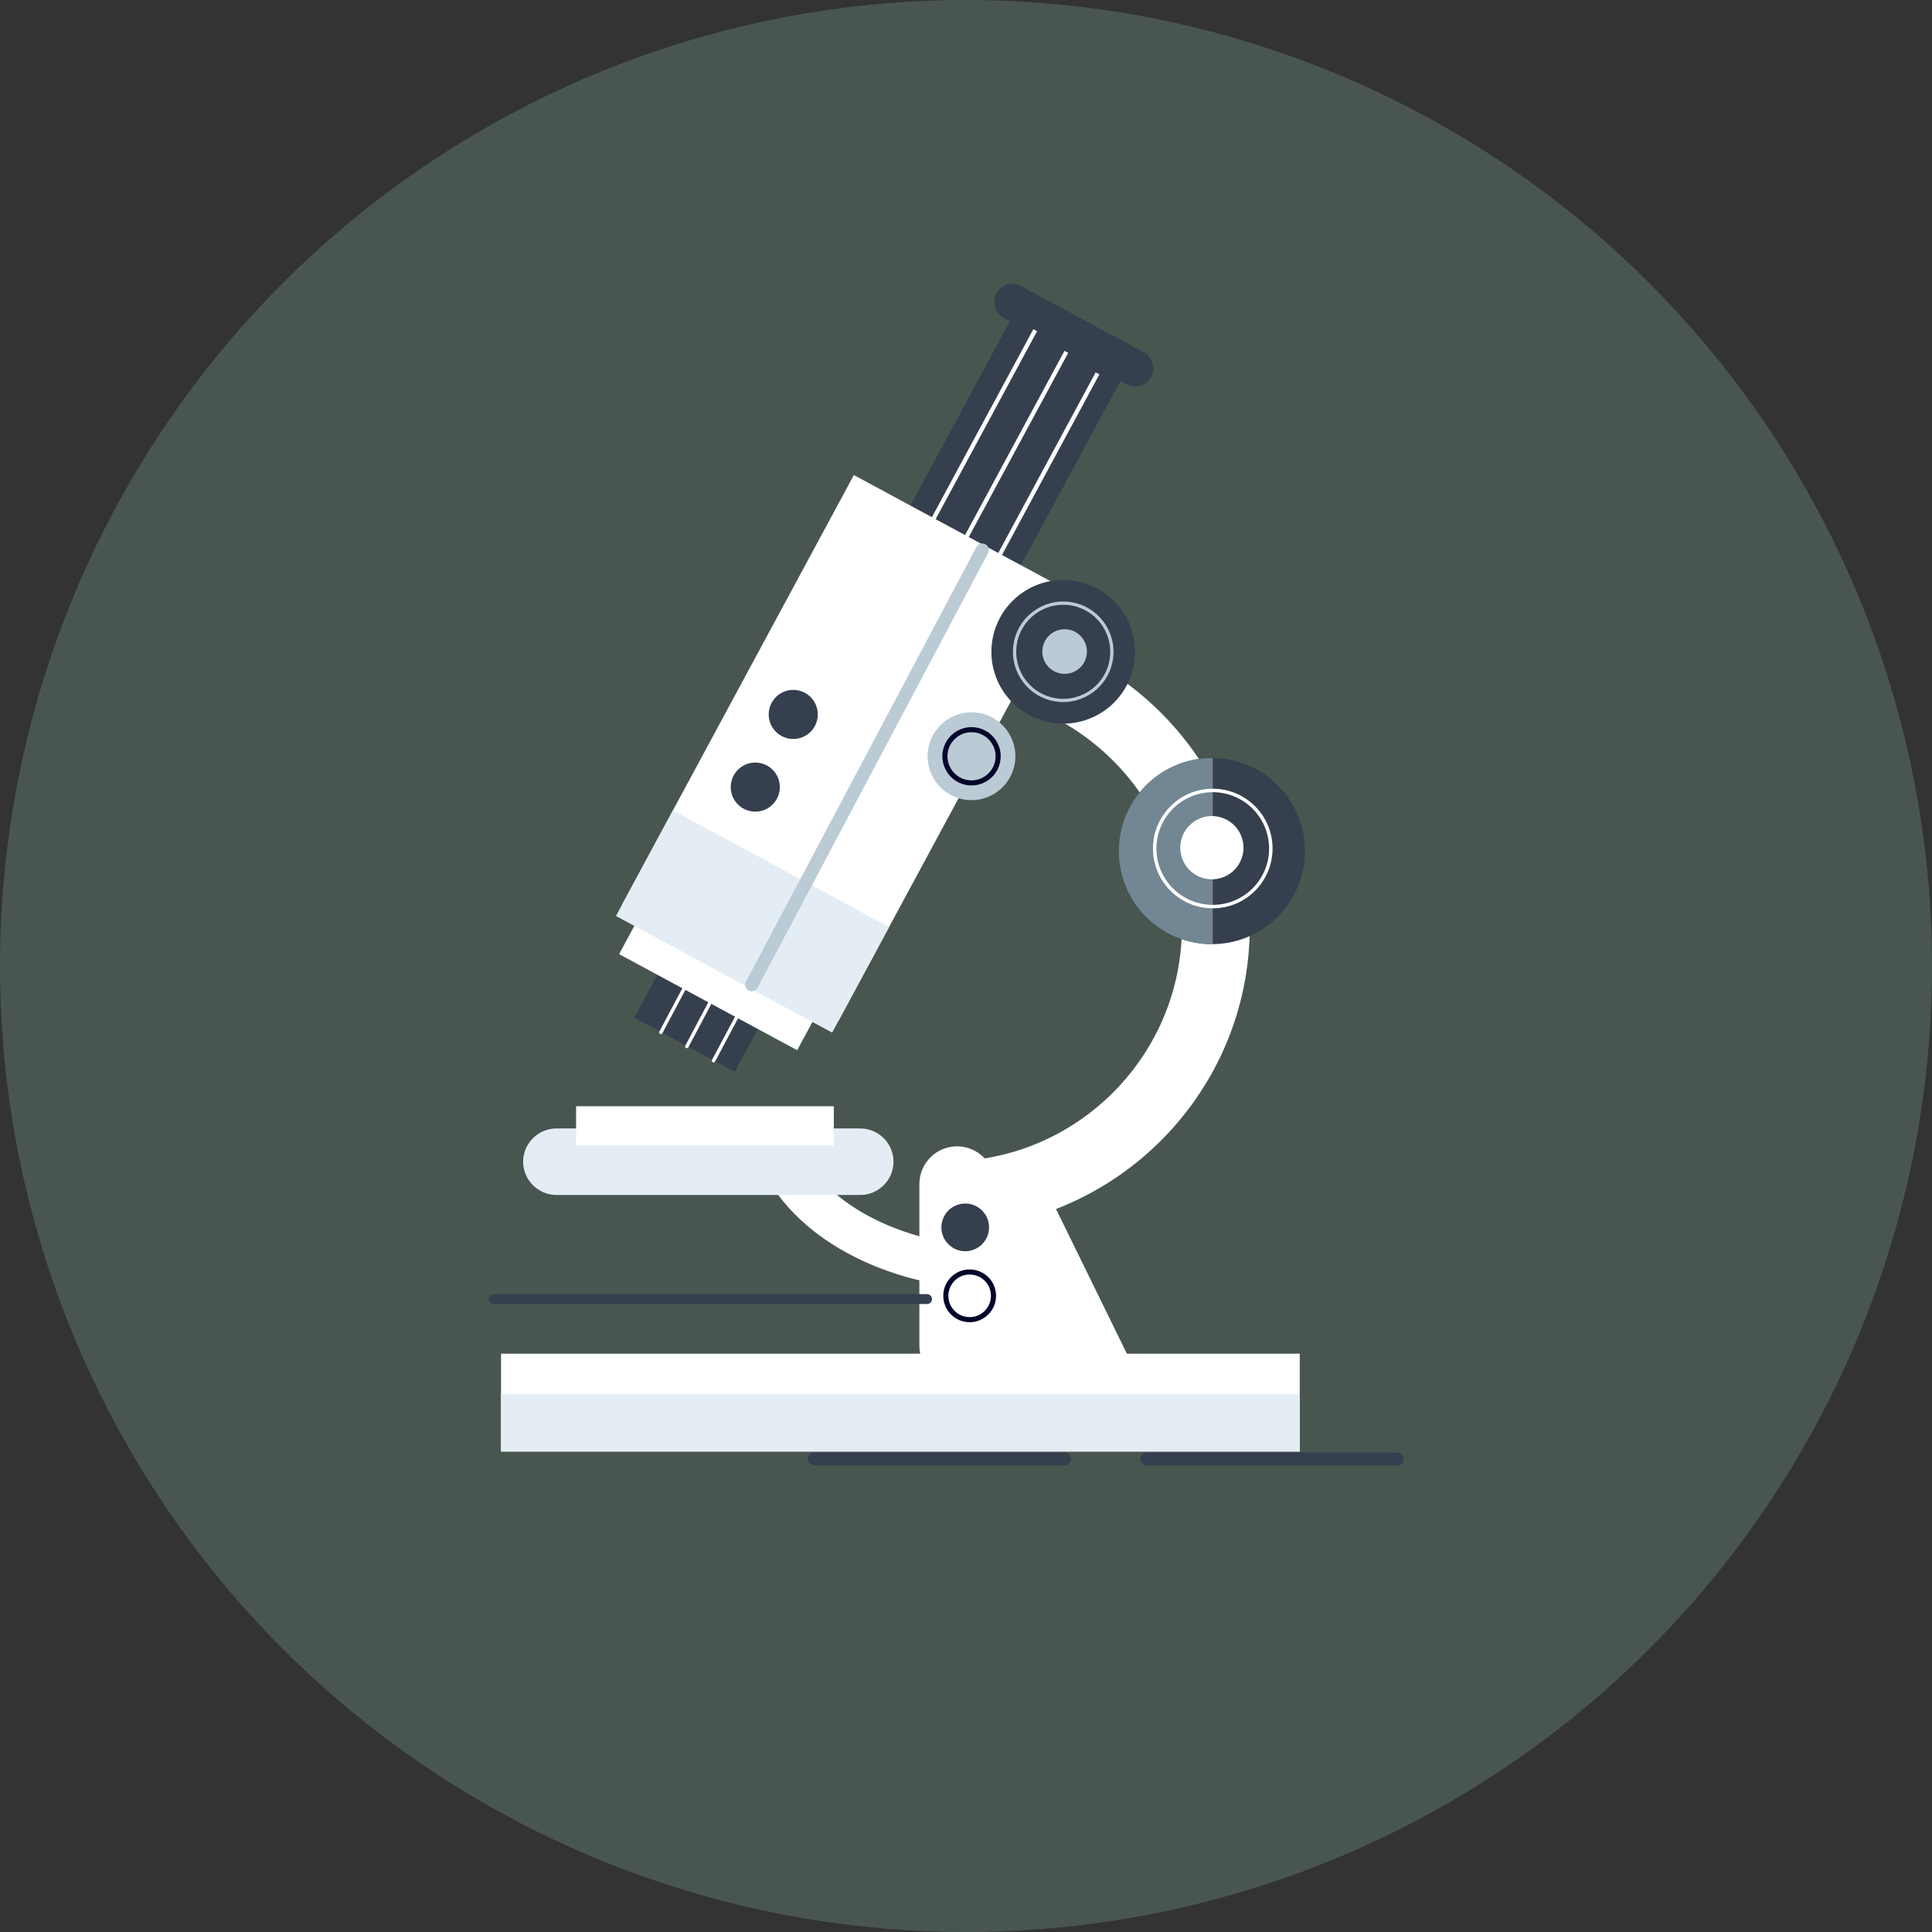 <?xml version="1.0" encoding="UTF-8"?>
<svg id="OBJECTS" xmlns="http://www.w3.org/2000/svg" viewBox="0 0 200.98 200.98">
  <rect x="0" y="0" width="200.98" height="200.98" fill="#333333" stroke="none"/>
  <defs>
    <style>
      .cls-1 {
        fill: #fff;
      }

      .cls-2 {
        stroke-width: .34px;
      }

      .cls-2, .cls-3, .cls-4, .cls-5, .cls-6, .cls-7, .cls-8 {
        stroke-linecap: round;
        stroke-linejoin: round;
      }

      .cls-2, .cls-3, .cls-4, .cls-5, .cls-6, .cls-7, .cls-8, .cls-9 {
        fill: none;
      }

      .cls-2, .cls-7 {
        stroke: #bacbd6;
      }

      .cls-10 {
        fill: #bacbd6;
      }

      .cls-3 {
        stroke-width: 4.44px;
      }

      .cls-3, .cls-4, .cls-6, .cls-9 {
        stroke: #fff;
      }

      .cls-4 {
        stroke-width: .36px;
      }

      .cls-11 {
        fill: #363f4e;
      }

      .cls-5 {
        stroke: #03052a;
        stroke-width: .53px;
      }

      .cls-12 {
        fill: #8dc3a6;
        isolation: isolate;
        opacity: .25;
      }

      .cls-6 {
        stroke-width: .36px;
      }

      .cls-7 {
        stroke-width: 1.37px;
      }

      .cls-13 {
        fill: #728793;
      }

      .cls-8 {
        stroke: #363f4e;
        stroke-width: 1.03px;
      }

      .cls-14 {
        fill: #e4edf4;
      }

      .cls-9 {
        stroke-miterlimit: 10;
        stroke-width: .44px;
      }
    </style>
  </defs>
  <circle class="cls-12" cx="100.49" cy="100.49" r="100.49"/>
  <g>
    <rect class="cls-1" x="52.12" y="140.82" width="83.09" height="10.18"/>
    <rect class="cls-14" x="52.12" y="145.03" width="83.09" height="5.97"/>
    <path class="cls-1" d="m99.56,143.95h0c-2.16,0-3.92-1.76-3.92-3.92v-16.86c0-2.16,1.76-3.92,3.92-3.92h0c2.16,0,3.92,1.76,3.92,3.92v16.86c0,2.16-1.76,3.92-3.92,3.92Z"/>
    <path class="cls-1" d="m99.43,123.17h9.15l9.41,19.21h-18.42l-.13-19.21Z"/>
    <path class="cls-1" d="m99.3,64.91v7.06c13.11.42,23.65,11.21,23.65,24.42s-10.54,24-23.65,24.42v7.06c17-.42,30.71-14.37,30.71-31.47s-13.71-31.05-30.71-31.47Z"/>
    <path class="cls-11" d="m102.89,127.68c0,1.37-1.11,2.48-2.48,2.48s-2.48-1.11-2.48-2.48,1.11-2.48,2.48-2.48,2.48,1.11,2.48,2.48Z"/>
    <path class="cls-5" d="m103.35,134.8c0,1.37-1.11,2.48-2.48,2.48s-2.48-1.11-2.48-2.48,1.11-2.48,2.48-2.48,2.48,1.11,2.48,2.48Z"/>
    <line class="cls-8" x1="51.35" y1="135.14" x2="96.44" y2="135.14"/>
    <rect class="cls-11" x="68.58" y="95.6" width="11.88" height="13.91" transform="translate(57.63 -23.08) rotate(28.35)"/>
    <rect class="cls-1" x="65.25" y="95.94" width="21.05" height="8.85" transform="translate(56.74 -23.95) rotate(28.35)"/>
    <g>
      <rect class="cls-11" x="97.03" y="34.12" width="13.07" height="31.65" transform="translate(36.13 -43.18) rotate(28.35)"/>
      <path class="cls-11" d="m117.19,39.97l-12.78-6.89c-.91-.49-1.26-1.64-.76-2.56h0c.49-.91,1.64-1.26,2.56-.76l12.78,6.89c.91.49,1.26,1.64.76,2.56h0c-.49.91-1.64,1.26-2.56.76Z"/>
    </g>
    <rect class="cls-1" x="75.24" y="52.44" width="25.55" height="50.81" transform="translate(47.51 -32.46) rotate(28.35)"/>
    <rect class="cls-14" x="65.52" y="89.62" width="25.55" height="12.48" transform="translate(54.9 -25.68) rotate(28.35)"/>
    <path class="cls-10" d="m105.59,79.28c-.34,2.5-2.64,4.25-5.14,3.92-2.5-.34-4.25-2.64-3.92-5.14.34-2.5,2.64-4.25,5.14-3.92,2.5.34,4.25,2.64,3.92,5.14Z"/>
    <path class="cls-5" d="m103.81,79.04c-.2,1.52-1.6,2.58-3.11,2.38s-2.58-1.6-2.38-3.11c.2-1.52,1.6-2.58,3.11-2.38,1.52.2,2.58,1.6,2.38,3.11Z"/>
    <line class="cls-7" x1="102.18" y1="57.22" x2="78.2" y2="102.44"/>
    <line class="cls-9" x1="96.52" y1="55.05" x2="107.69" y2="34.35"/>
    <line class="cls-9" x1="99.76" y1="57.29" x2="110.93" y2="36.6"/>
    <line class="cls-9" x1="103.01" y1="59.54" x2="114.17" y2="38.84"/>
    <path class="cls-11" d="m118.01,68.8c-.55,4.09-4.31,6.96-8.4,6.41-4.09-.55-6.96-4.31-6.41-8.4.55-4.09,4.31-6.96,8.4-6.41,4.09.55,6.96,4.31,6.41,8.4Z"/>
    <path class="cls-2" d="m115.62,68.48c-.37,2.77-2.92,4.71-5.69,4.34s-4.71-2.92-4.34-5.69c.37-2.77,2.92-4.71,5.69-4.34,2.77.37,4.71,2.92,4.34,5.69Z"/>
    <path class="cls-10" d="m113.05,68.09c-.17,1.27-1.34,2.16-2.61,1.99-1.27-.17-2.16-1.34-1.99-2.61.17-1.27,1.34-2.16,2.61-1.99,1.27.17,2.16,1.34,1.99,2.61Z"/>
    <path class="cls-11" d="m81.1,82.22c-.19,1.4-1.47,2.38-2.87,2.19-1.4-.19-2.38-1.47-2.19-2.87.19-1.4,1.47-2.38,2.87-2.19,1.4.19,2.38,1.47,2.19,2.87Z"/>
    <path class="cls-11" d="m85.05,74.66c-.19,1.4-1.47,2.38-2.87,2.19-1.4-.19-2.38-1.47-2.19-2.87s1.47-2.38,2.87-2.19c1.4.19,2.38,1.47,2.19,2.87Z"/>
    <line class="cls-6" x1="68.75" y1="107.39" x2="71.39" y2="102.42"/>
    <line class="cls-6" x1="71.45" y1="108.86" x2="74.09" y2="103.88"/>
    <line class="cls-6" x1="74.23" y1="110.34" x2="76.88" y2="105.36"/>
    <path class="cls-3" d="m97.22,131.24s-9.41-1.42-14.56-8.35"/>
    <path class="cls-14" d="m89.49,124.31h-31.61c-1.9,0-3.46-1.56-3.46-3.46h0c0-1.9,1.56-3.46,3.46-3.46h31.61c1.9,0,3.46,1.56,3.46,3.46h0c0,1.9-1.56,3.46-3.46,3.46Z"/>
    <rect class="cls-1" x="59.93" y="115.08" width="26.81" height="4.08"/>
    <g>
      <circle class="cls-11" cx="126.07" cy="88.53" r="9.68" transform="translate(17.32 197.64) rotate(-80.17)"/>
      <path class="cls-13" d="m126.16,78.86s-.06,0-.09,0c-5.34,0-9.68,4.33-9.68,9.68s4.33,9.68,9.68,9.68c.03,0,.06,0,.09,0v-19.35Z"/>
      <circle class="cls-1" cx="126.07" cy="88.18" r="3.29" transform="translate(-24.15 54.96) rotate(-22.5)"/>
      <circle class="cls-4" cx="126.16" cy="88.27" r="6.04"/>
    </g>
    <rect class="cls-11" x="84.03" y="151.08" width="27.4" height="1.37" rx=".69" ry=".69"/>
    <rect class="cls-11" x="118.62" y="151.08" width="27.4" height="1.37" rx=".69" ry=".69"/>
  </g>
</svg>